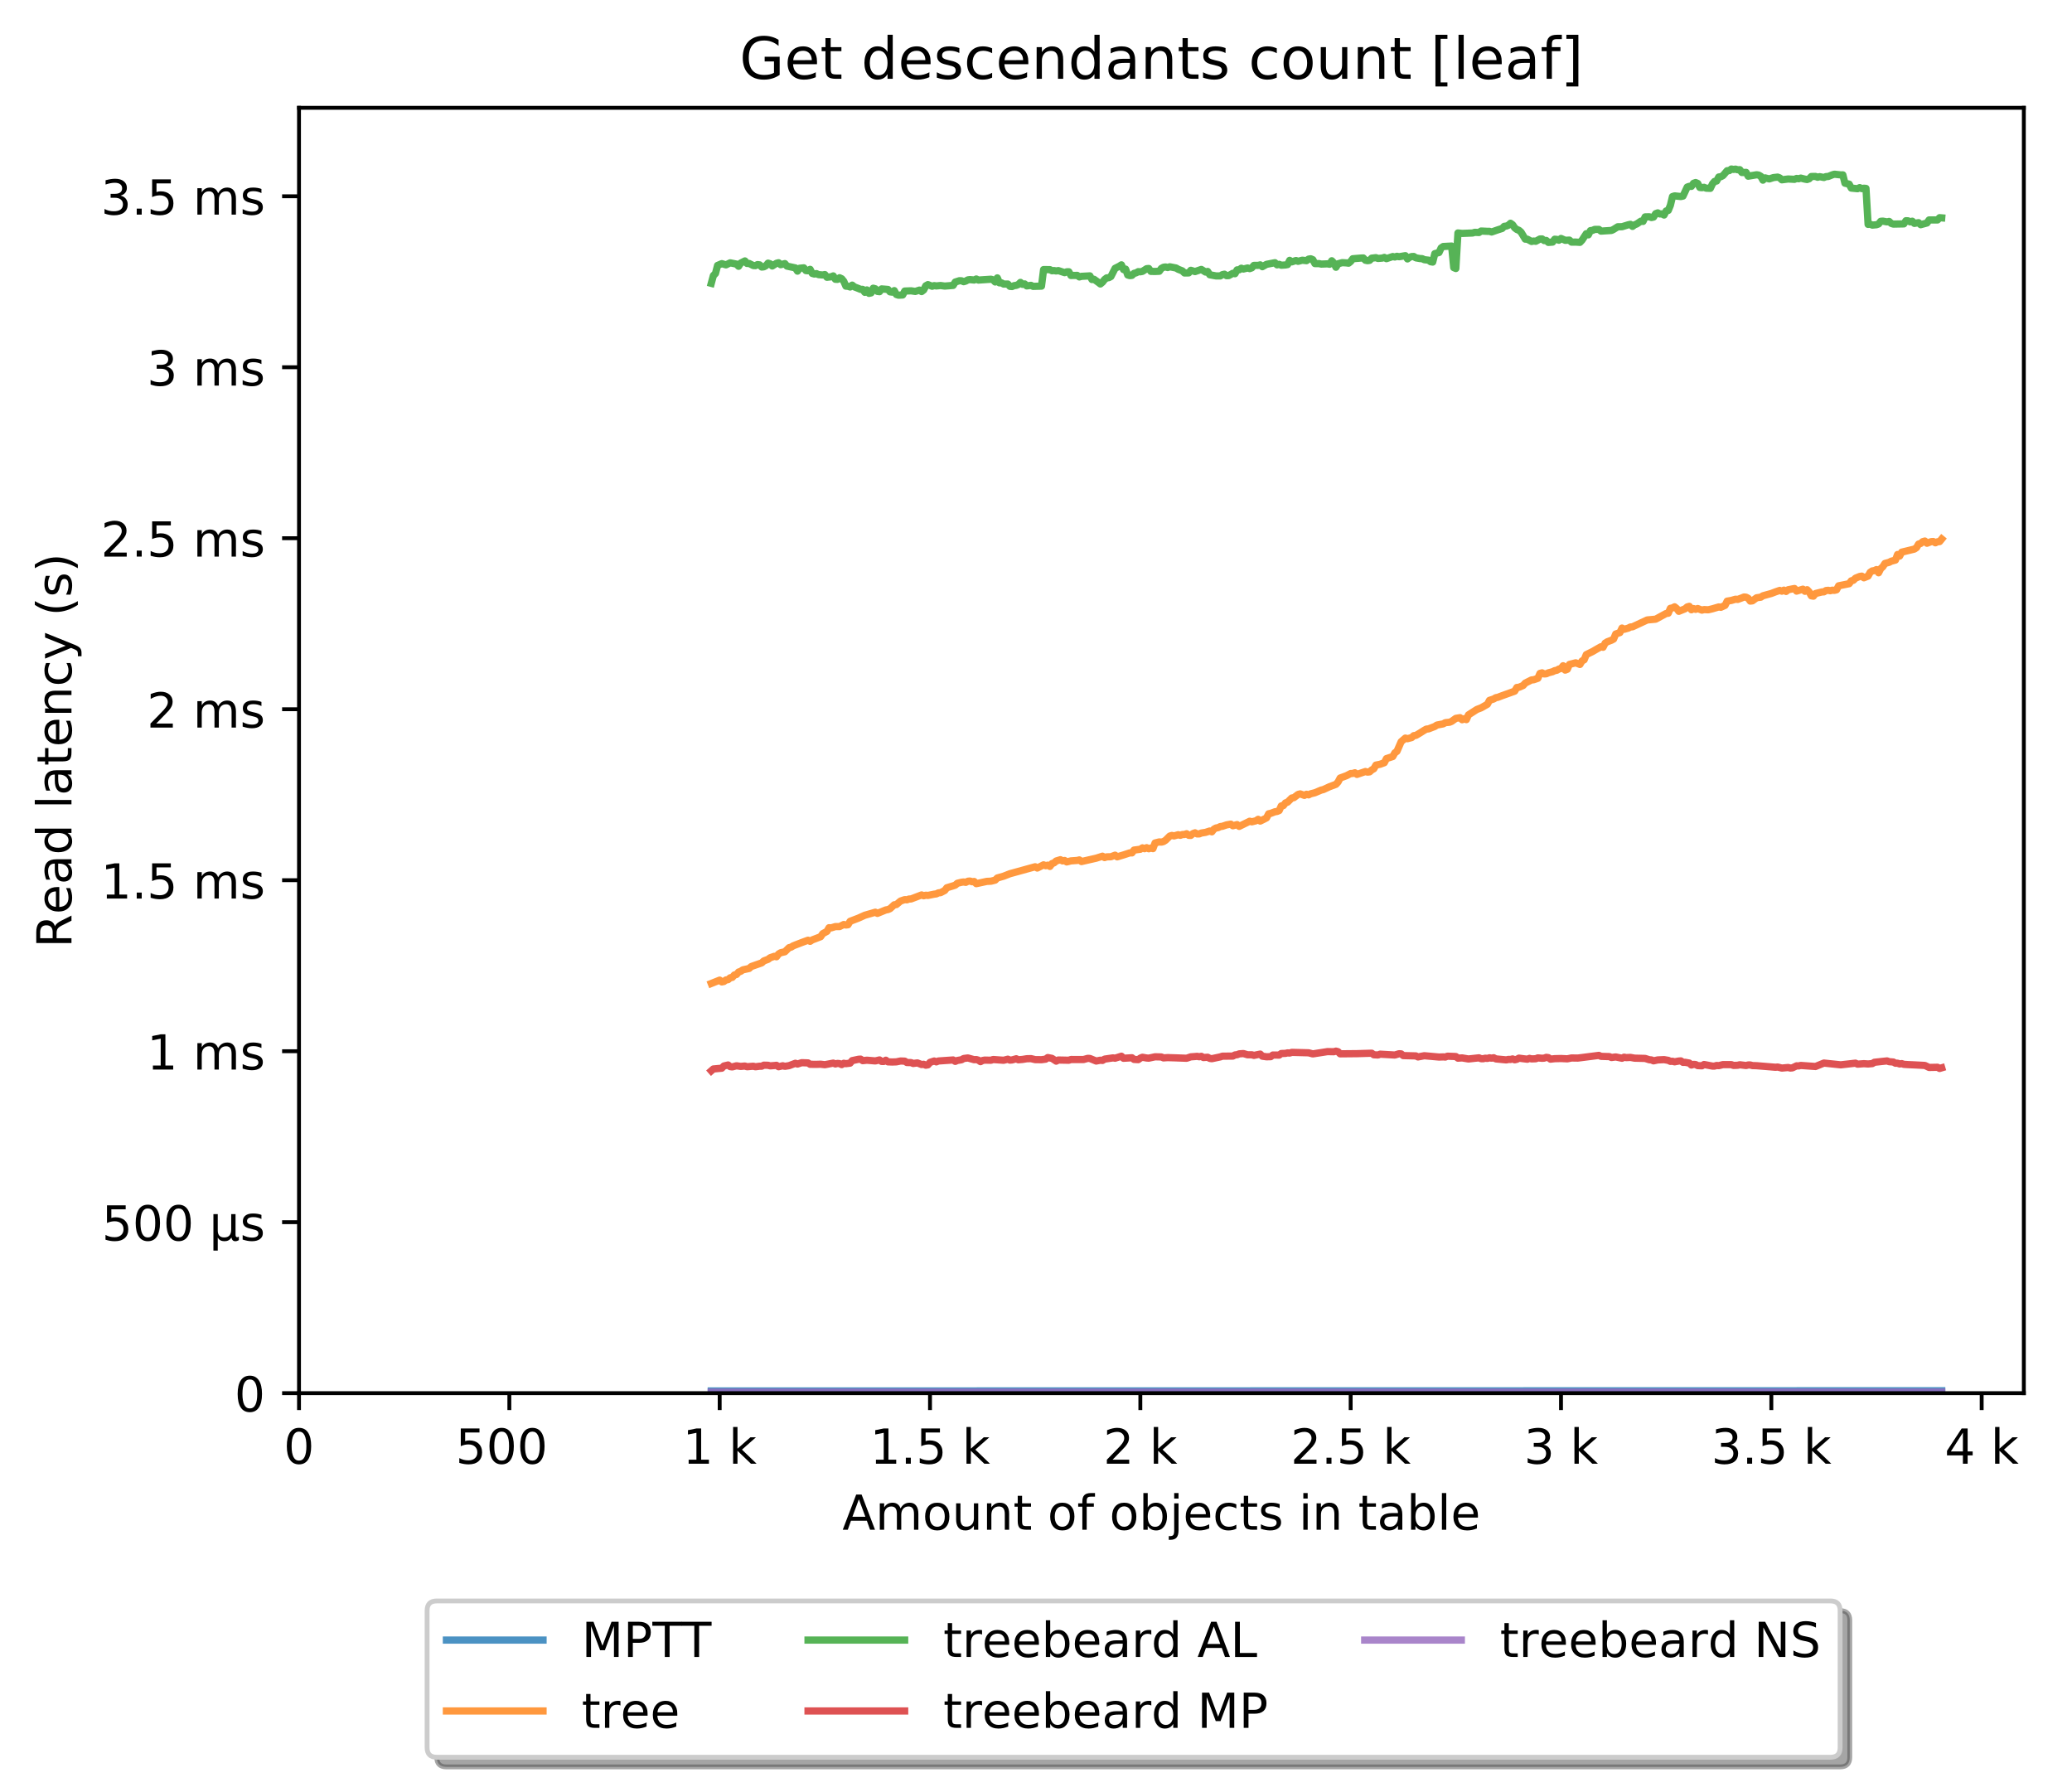 <?xml version="1.0" encoding="utf-8" standalone="no"?>
<!DOCTYPE svg PUBLIC "-//W3C//DTD SVG 1.1//EN"
  "http://www.w3.org/Graphics/SVG/1.1/DTD/svg11.dtd">
<!-- Created with matplotlib (http://matplotlib.org/) -->
<svg height="371pt" version="1.1" viewBox="0 0 429 371" width="429pt" xmlns="http://www.w3.org/2000/svg" xmlns:xlink="http://www.w3.org/1999/xlink">
 <defs>
  <style type="text/css">
*{stroke-linecap:butt;stroke-linejoin:round;}
  </style>
 </defs>
 <g id="figure_1">
  <g id="patch_1">
   <path d="M 0 371.002 
L 429.729 371.002 
L 429.729 0 
L 0 0 
z
" style="fill:#ffffff;"/>
  </g>
  <g id="axes_1">
   <g id="patch_2">
    <path d="M 61.909 288.43 
L 419.029 288.43 
L 419.029 22.318 
L 61.909 22.318 
z
" style="fill:#ffffff;"/>
   </g>
   <g id="matplotlib.axis_1">
    <g id="xtick_1">
     <g id="line2d_1">
      <defs>
       <path d="M 0 0 
L 0 3.5 
" id="m6617582fea" style="stroke:#000000;stroke-width:0.8;"/>
      </defs>
      <g>
       <use style="stroke:#000000;stroke-width:0.8;" x="61.909" xlink:href="#m6617582fea" y="288.43"/>
      </g>
     </g>
     <g id="text_1">
      <!-- 0 -->
      <defs>
       <path d="M 31.781 66.406 
Q 24.172 66.406 20.328 58.906 
Q 16.5 51.422 16.5 36.375 
Q 16.5 21.391 20.328 13.891 
Q 24.172 6.391 31.781 6.391 
Q 39.453 6.391 43.281 13.891 
Q 47.125 21.391 47.125 36.375 
Q 47.125 51.422 43.281 58.906 
Q 39.453 66.406 31.781 66.406 
z
M 31.781 74.219 
Q 44.047 74.219 50.516 64.516 
Q 56.984 54.828 56.984 36.375 
Q 56.984 17.969 50.516 8.266 
Q 44.047 -1.422 31.781 -1.422 
Q 19.531 -1.422 13.062 8.266 
Q 6.594 17.969 6.594 36.375 
Q 6.594 54.828 13.062 64.516 
Q 19.531 74.219 31.781 74.219 
z
" id="DejaVuSans-30"/>
      </defs>
      <g transform="translate(58.728 303.029)scale(0.1 -0.1)">
       <use xlink:href="#DejaVuSans-30"/>
      </g>
     </g>
    </g>
    <g id="xtick_2">
     <g id="line2d_2">
      <g>
       <use style="stroke:#000000;stroke-width:0.8;" x="105.458" xlink:href="#m6617582fea" y="288.43"/>
      </g>
     </g>
     <g id="text_2">
      <!-- 500  -->
      <defs>
       <path d="M 10.797 72.906 
L 49.516 72.906 
L 49.516 64.594 
L 19.828 64.594 
L 19.828 46.734 
Q 21.969 47.469 24.109 47.828 
Q 26.266 48.188 28.422 48.188 
Q 40.625 48.188 47.75 41.5 
Q 54.891 34.812 54.891 23.391 
Q 54.891 11.625 47.562 5.094 
Q 40.234 -1.422 26.906 -1.422 
Q 22.312 -1.422 17.547 -0.641 
Q 12.797 0.141 7.719 1.703 
L 7.719 11.625 
Q 12.109 9.234 16.797 8.062 
Q 21.484 6.891 26.703 6.891 
Q 35.156 6.891 40.078 11.328 
Q 45.016 15.766 45.016 23.391 
Q 45.016 31 40.078 35.438 
Q 35.156 39.891 26.703 39.891 
Q 22.75 39.891 18.812 39.016 
Q 14.891 38.141 10.797 36.281 
z
" id="DejaVuSans-35"/>
       <path id="DejaVuSans-20"/>
      </defs>
      <g transform="translate(94.325 303.029)scale(0.1 -0.1)">
       <use xlink:href="#DejaVuSans-35"/>
       <use x="63.623" xlink:href="#DejaVuSans-30"/>
       <use x="127.246" xlink:href="#DejaVuSans-30"/>
       <use x="190.869" xlink:href="#DejaVuSans-20"/>
      </g>
     </g>
    </g>
    <g id="xtick_3">
     <g id="line2d_3">
      <g>
       <use style="stroke:#000000;stroke-width:0.8;" x="149.007" xlink:href="#m6617582fea" y="288.43"/>
      </g>
     </g>
     <g id="text_3">
      <!-- 1 k -->
      <defs>
       <path d="M 12.406 8.297 
L 28.516 8.297 
L 28.516 63.922 
L 10.984 60.406 
L 10.984 69.391 
L 28.422 72.906 
L 38.281 72.906 
L 38.281 8.297 
L 54.391 8.297 
L 54.391 0 
L 12.406 0 
z
" id="DejaVuSans-31"/>
       <path d="M 9.078 75.984 
L 18.109 75.984 
L 18.109 31.109 
L 44.922 54.688 
L 56.391 54.688 
L 27.391 29.109 
L 57.625 0 
L 45.906 0 
L 18.109 26.703 
L 18.109 0 
L 9.078 0 
z
" id="DejaVuSans-6b"/>
      </defs>
      <g transform="translate(141.341 303.029)scale(0.1 -0.1)">
       <use xlink:href="#DejaVuSans-31"/>
       <use x="63.623" xlink:href="#DejaVuSans-20"/>
       <use x="95.41" xlink:href="#DejaVuSans-6b"/>
      </g>
     </g>
    </g>
    <g id="xtick_4">
     <g id="line2d_4">
      <g>
       <use style="stroke:#000000;stroke-width:0.8;" x="192.555" xlink:href="#m6617582fea" y="288.43"/>
      </g>
     </g>
     <g id="text_4">
      <!-- 1.5 k -->
      <defs>
       <path d="M 10.688 12.406 
L 21 12.406 
L 21 0 
L 10.688 0 
z
" id="DejaVuSans-2e"/>
      </defs>
      <g transform="translate(180.119 303.029)scale(0.1 -0.1)">
       <use xlink:href="#DejaVuSans-31"/>
       <use x="63.623" xlink:href="#DejaVuSans-2e"/>
       <use x="95.41" xlink:href="#DejaVuSans-35"/>
       <use x="159.033" xlink:href="#DejaVuSans-20"/>
       <use x="190.82" xlink:href="#DejaVuSans-6b"/>
      </g>
     </g>
    </g>
    <g id="xtick_5">
     <g id="line2d_5">
      <g>
       <use style="stroke:#000000;stroke-width:0.8;" x="236.104" xlink:href="#m6617582fea" y="288.43"/>
      </g>
     </g>
     <g id="text_5">
      <!-- 2 k -->
      <defs>
       <path d="M 19.188 8.297 
L 53.609 8.297 
L 53.609 0 
L 7.328 0 
L 7.328 8.297 
Q 12.938 14.109 22.625 23.891 
Q 32.328 33.688 34.812 36.531 
Q 39.547 41.844 41.422 45.531 
Q 43.312 49.219 43.312 52.781 
Q 43.312 58.594 39.234 62.25 
Q 35.156 65.922 28.609 65.922 
Q 23.969 65.922 18.812 64.312 
Q 13.672 62.703 7.812 59.422 
L 7.812 69.391 
Q 13.766 71.781 18.938 73 
Q 24.125 74.219 28.422 74.219 
Q 39.75 74.219 46.484 68.547 
Q 53.219 62.891 53.219 53.422 
Q 53.219 48.922 51.531 44.891 
Q 49.859 40.875 45.406 35.406 
Q 44.188 33.984 37.641 27.219 
Q 31.109 20.453 19.188 8.297 
z
" id="DejaVuSans-32"/>
      </defs>
      <g transform="translate(228.438 303.029)scale(0.1 -0.1)">
       <use xlink:href="#DejaVuSans-32"/>
       <use x="63.623" xlink:href="#DejaVuSans-20"/>
       <use x="95.41" xlink:href="#DejaVuSans-6b"/>
      </g>
     </g>
    </g>
    <g id="xtick_6">
     <g id="line2d_6">
      <g>
       <use style="stroke:#000000;stroke-width:0.8;" x="279.652" xlink:href="#m6617582fea" y="288.43"/>
      </g>
     </g>
     <g id="text_6">
      <!-- 2.5 k -->
      <g transform="translate(267.216 303.029)scale(0.1 -0.1)">
       <use xlink:href="#DejaVuSans-32"/>
       <use x="63.623" xlink:href="#DejaVuSans-2e"/>
       <use x="95.41" xlink:href="#DejaVuSans-35"/>
       <use x="159.033" xlink:href="#DejaVuSans-20"/>
       <use x="190.82" xlink:href="#DejaVuSans-6b"/>
      </g>
     </g>
    </g>
    <g id="xtick_7">
     <g id="line2d_7">
      <g>
       <use style="stroke:#000000;stroke-width:0.8;" x="323.201" xlink:href="#m6617582fea" y="288.43"/>
      </g>
     </g>
     <g id="text_7">
      <!-- 3 k -->
      <defs>
       <path d="M 40.578 39.312 
Q 47.656 37.797 51.625 33 
Q 55.609 28.219 55.609 21.188 
Q 55.609 10.406 48.188 4.484 
Q 40.766 -1.422 27.094 -1.422 
Q 22.516 -1.422 17.656 -0.516 
Q 12.797 0.391 7.625 2.203 
L 7.625 11.719 
Q 11.719 9.328 16.594 8.109 
Q 21.484 6.891 26.812 6.891 
Q 36.078 6.891 40.938 10.547 
Q 45.797 14.203 45.797 21.188 
Q 45.797 27.641 41.281 31.266 
Q 36.766 34.906 28.719 34.906 
L 20.219 34.906 
L 20.219 43.016 
L 29.109 43.016 
Q 36.375 43.016 40.234 45.922 
Q 44.094 48.828 44.094 54.297 
Q 44.094 59.906 40.109 62.906 
Q 36.141 65.922 28.719 65.922 
Q 24.656 65.922 20.016 65.031 
Q 15.375 64.156 9.812 62.312 
L 9.812 71.094 
Q 15.438 72.656 20.344 73.438 
Q 25.25 74.219 29.594 74.219 
Q 40.828 74.219 47.359 69.109 
Q 53.906 64.016 53.906 55.328 
Q 53.906 49.266 50.438 45.094 
Q 46.969 40.922 40.578 39.312 
z
" id="DejaVuSans-33"/>
      </defs>
      <g transform="translate(315.535 303.029)scale(0.1 -0.1)">
       <use xlink:href="#DejaVuSans-33"/>
       <use x="63.623" xlink:href="#DejaVuSans-20"/>
       <use x="95.41" xlink:href="#DejaVuSans-6b"/>
      </g>
     </g>
    </g>
    <g id="xtick_8">
     <g id="line2d_8">
      <g>
       <use style="stroke:#000000;stroke-width:0.8;" x="366.749" xlink:href="#m6617582fea" y="288.43"/>
      </g>
     </g>
     <g id="text_8">
      <!-- 3.5 k -->
      <g transform="translate(354.313 303.029)scale(0.1 -0.1)">
       <use xlink:href="#DejaVuSans-33"/>
       <use x="63.623" xlink:href="#DejaVuSans-2e"/>
       <use x="95.41" xlink:href="#DejaVuSans-35"/>
       <use x="159.033" xlink:href="#DejaVuSans-20"/>
       <use x="190.82" xlink:href="#DejaVuSans-6b"/>
      </g>
     </g>
    </g>
    <g id="xtick_9">
     <g id="line2d_9">
      <g>
       <use style="stroke:#000000;stroke-width:0.8;" x="410.298" xlink:href="#m6617582fea" y="288.43"/>
      </g>
     </g>
     <g id="text_9">
      <!-- 4 k -->
      <defs>
       <path d="M 37.797 64.312 
L 12.891 25.391 
L 37.797 25.391 
z
M 35.203 72.906 
L 47.609 72.906 
L 47.609 25.391 
L 58.016 25.391 
L 58.016 17.188 
L 47.609 17.188 
L 47.609 0 
L 37.797 0 
L 37.797 17.188 
L 4.891 17.188 
L 4.891 26.703 
z
" id="DejaVuSans-34"/>
      </defs>
      <g transform="translate(402.632 303.029)scale(0.1 -0.1)">
       <use xlink:href="#DejaVuSans-34"/>
       <use x="63.623" xlink:href="#DejaVuSans-20"/>
       <use x="95.41" xlink:href="#DejaVuSans-6b"/>
      </g>
     </g>
    </g>
    <g id="text_10">
     <!-- Amount of objects in table -->
     <defs>
      <path d="M 34.188 63.188 
L 20.797 26.906 
L 47.609 26.906 
z
M 28.609 72.906 
L 39.797 72.906 
L 67.578 0 
L 57.328 0 
L 50.688 18.703 
L 17.828 18.703 
L 11.188 0 
L 0.781 0 
z
" id="DejaVuSans-41"/>
      <path d="M 52 44.188 
Q 55.375 50.25 60.062 53.125 
Q 64.75 56 71.094 56 
Q 79.641 56 84.281 50.016 
Q 88.922 44.047 88.922 33.016 
L 88.922 0 
L 79.891 0 
L 79.891 32.719 
Q 79.891 40.578 77.094 44.375 
Q 74.312 48.188 68.609 48.188 
Q 61.625 48.188 57.562 43.547 
Q 53.516 38.922 53.516 30.906 
L 53.516 0 
L 44.484 0 
L 44.484 32.719 
Q 44.484 40.625 41.703 44.406 
Q 38.922 48.188 33.109 48.188 
Q 26.219 48.188 22.156 43.531 
Q 18.109 38.875 18.109 30.906 
L 18.109 0 
L 9.078 0 
L 9.078 54.688 
L 18.109 54.688 
L 18.109 46.188 
Q 21.188 51.219 25.484 53.609 
Q 29.781 56 35.688 56 
Q 41.656 56 45.828 52.969 
Q 50 49.953 52 44.188 
z
" id="DejaVuSans-6d"/>
      <path d="M 30.609 48.391 
Q 23.391 48.391 19.188 42.75 
Q 14.984 37.109 14.984 27.297 
Q 14.984 17.484 19.156 11.844 
Q 23.344 6.203 30.609 6.203 
Q 37.797 6.203 41.984 11.859 
Q 46.188 17.531 46.188 27.297 
Q 46.188 37.016 41.984 42.703 
Q 37.797 48.391 30.609 48.391 
z
M 30.609 56 
Q 42.328 56 49.016 48.375 
Q 55.719 40.766 55.719 27.297 
Q 55.719 13.875 49.016 6.219 
Q 42.328 -1.422 30.609 -1.422 
Q 18.844 -1.422 12.172 6.219 
Q 5.516 13.875 5.516 27.297 
Q 5.516 40.766 12.172 48.375 
Q 18.844 56 30.609 56 
z
" id="DejaVuSans-6f"/>
      <path d="M 8.5 21.578 
L 8.5 54.688 
L 17.484 54.688 
L 17.484 21.922 
Q 17.484 14.156 20.5 10.266 
Q 23.531 6.391 29.594 6.391 
Q 36.859 6.391 41.078 11.031 
Q 45.312 15.672 45.312 23.688 
L 45.312 54.688 
L 54.297 54.688 
L 54.297 0 
L 45.312 0 
L 45.312 8.406 
Q 42.047 3.422 37.719 1 
Q 33.406 -1.422 27.688 -1.422 
Q 18.266 -1.422 13.375 4.438 
Q 8.5 10.297 8.5 21.578 
z
M 31.109 56 
z
" id="DejaVuSans-75"/>
      <path d="M 54.891 33.016 
L 54.891 0 
L 45.906 0 
L 45.906 32.719 
Q 45.906 40.484 42.875 44.328 
Q 39.844 48.188 33.797 48.188 
Q 26.516 48.188 22.312 43.547 
Q 18.109 38.922 18.109 30.906 
L 18.109 0 
L 9.078 0 
L 9.078 54.688 
L 18.109 54.688 
L 18.109 46.188 
Q 21.344 51.125 25.703 53.562 
Q 30.078 56 35.797 56 
Q 45.219 56 50.047 50.172 
Q 54.891 44.344 54.891 33.016 
z
" id="DejaVuSans-6e"/>
      <path d="M 18.312 70.219 
L 18.312 54.688 
L 36.812 54.688 
L 36.812 47.703 
L 18.312 47.703 
L 18.312 18.016 
Q 18.312 11.328 20.141 9.422 
Q 21.969 7.516 27.594 7.516 
L 36.812 7.516 
L 36.812 0 
L 27.594 0 
Q 17.188 0 13.234 3.875 
Q 9.281 7.766 9.281 18.016 
L 9.281 47.703 
L 2.688 47.703 
L 2.688 54.688 
L 9.281 54.688 
L 9.281 70.219 
z
" id="DejaVuSans-74"/>
      <path d="M 37.109 75.984 
L 37.109 68.5 
L 28.516 68.5 
Q 23.688 68.5 21.797 66.547 
Q 19.922 64.594 19.922 59.516 
L 19.922 54.688 
L 34.719 54.688 
L 34.719 47.703 
L 19.922 47.703 
L 19.922 0 
L 10.891 0 
L 10.891 47.703 
L 2.297 47.703 
L 2.297 54.688 
L 10.891 54.688 
L 10.891 58.5 
Q 10.891 67.625 15.141 71.797 
Q 19.391 75.984 28.609 75.984 
z
" id="DejaVuSans-66"/>
      <path d="M 48.688 27.297 
Q 48.688 37.203 44.609 42.844 
Q 40.531 48.484 33.406 48.484 
Q 26.266 48.484 22.188 42.844 
Q 18.109 37.203 18.109 27.297 
Q 18.109 17.391 22.188 11.75 
Q 26.266 6.109 33.406 6.109 
Q 40.531 6.109 44.609 11.75 
Q 48.688 17.391 48.688 27.297 
z
M 18.109 46.391 
Q 20.953 51.266 25.266 53.625 
Q 29.594 56 35.594 56 
Q 45.562 56 51.781 48.094 
Q 58.016 40.188 58.016 27.297 
Q 58.016 14.406 51.781 6.484 
Q 45.562 -1.422 35.594 -1.422 
Q 29.594 -1.422 25.266 0.953 
Q 20.953 3.328 18.109 8.203 
L 18.109 0 
L 9.078 0 
L 9.078 75.984 
L 18.109 75.984 
z
" id="DejaVuSans-62"/>
      <path d="M 9.422 54.688 
L 18.406 54.688 
L 18.406 -0.984 
Q 18.406 -11.422 14.422 -16.109 
Q 10.453 -20.797 1.609 -20.797 
L -1.812 -20.797 
L -1.812 -13.188 
L 0.594 -13.188 
Q 5.719 -13.188 7.562 -10.812 
Q 9.422 -8.453 9.422 -0.984 
z
M 9.422 75.984 
L 18.406 75.984 
L 18.406 64.594 
L 9.422 64.594 
z
" id="DejaVuSans-6a"/>
      <path d="M 56.203 29.594 
L 56.203 25.203 
L 14.891 25.203 
Q 15.484 15.922 20.484 11.062 
Q 25.484 6.203 34.422 6.203 
Q 39.594 6.203 44.453 7.469 
Q 49.312 8.734 54.109 11.281 
L 54.109 2.781 
Q 49.266 0.734 44.188 -0.344 
Q 39.109 -1.422 33.891 -1.422 
Q 20.797 -1.422 13.156 6.188 
Q 5.516 13.812 5.516 26.812 
Q 5.516 40.234 12.766 48.109 
Q 20.016 56 32.328 56 
Q 43.359 56 49.781 48.891 
Q 56.203 41.797 56.203 29.594 
z
M 47.219 32.234 
Q 47.125 39.594 43.094 43.984 
Q 39.062 48.391 32.422 48.391 
Q 24.906 48.391 20.391 44.141 
Q 15.875 39.891 15.188 32.172 
z
" id="DejaVuSans-65"/>
      <path d="M 48.781 52.594 
L 48.781 44.188 
Q 44.969 46.297 41.141 47.344 
Q 37.312 48.391 33.406 48.391 
Q 24.656 48.391 19.812 42.844 
Q 14.984 37.312 14.984 27.297 
Q 14.984 17.281 19.812 11.734 
Q 24.656 6.203 33.406 6.203 
Q 37.312 6.203 41.141 7.25 
Q 44.969 8.297 48.781 10.406 
L 48.781 2.094 
Q 45.016 0.344 40.984 -0.531 
Q 36.969 -1.422 32.422 -1.422 
Q 20.062 -1.422 12.781 6.344 
Q 5.516 14.109 5.516 27.297 
Q 5.516 40.672 12.859 48.328 
Q 20.219 56 33.016 56 
Q 37.156 56 41.109 55.141 
Q 45.062 54.297 48.781 52.594 
z
" id="DejaVuSans-63"/>
      <path d="M 44.281 53.078 
L 44.281 44.578 
Q 40.484 46.531 36.375 47.5 
Q 32.281 48.484 27.875 48.484 
Q 21.188 48.484 17.844 46.438 
Q 14.5 44.391 14.5 40.281 
Q 14.5 37.156 16.891 35.375 
Q 19.281 33.594 26.516 31.984 
L 29.594 31.297 
Q 39.156 29.25 43.188 25.516 
Q 47.219 21.781 47.219 15.094 
Q 47.219 7.469 41.188 3.016 
Q 35.156 -1.422 24.609 -1.422 
Q 20.219 -1.422 15.453 -0.562 
Q 10.688 0.297 5.422 2 
L 5.422 11.281 
Q 10.406 8.688 15.234 7.391 
Q 20.062 6.109 24.812 6.109 
Q 31.156 6.109 34.562 8.281 
Q 37.984 10.453 37.984 14.406 
Q 37.984 18.062 35.516 20.016 
Q 33.062 21.969 24.703 23.781 
L 21.578 24.516 
Q 13.234 26.266 9.516 29.906 
Q 5.812 33.547 5.812 39.891 
Q 5.812 47.609 11.281 51.797 
Q 16.75 56 26.812 56 
Q 31.781 56 36.172 55.266 
Q 40.578 54.547 44.281 53.078 
z
" id="DejaVuSans-73"/>
      <path d="M 9.422 54.688 
L 18.406 54.688 
L 18.406 0 
L 9.422 0 
z
M 9.422 75.984 
L 18.406 75.984 
L 18.406 64.594 
L 9.422 64.594 
z
" id="DejaVuSans-69"/>
      <path d="M 34.281 27.484 
Q 23.391 27.484 19.188 25 
Q 14.984 22.516 14.984 16.5 
Q 14.984 11.719 18.141 8.906 
Q 21.297 6.109 26.703 6.109 
Q 34.188 6.109 38.703 11.406 
Q 43.219 16.703 43.219 25.484 
L 43.219 27.484 
z
M 52.203 31.203 
L 52.203 0 
L 43.219 0 
L 43.219 8.297 
Q 40.141 3.328 35.547 0.953 
Q 30.953 -1.422 24.312 -1.422 
Q 15.922 -1.422 10.953 3.297 
Q 6 8.016 6 15.922 
Q 6 25.141 12.172 29.828 
Q 18.359 34.516 30.609 34.516 
L 43.219 34.516 
L 43.219 35.406 
Q 43.219 41.609 39.141 45 
Q 35.062 48.391 27.688 48.391 
Q 23 48.391 18.547 47.266 
Q 14.109 46.141 10.016 43.891 
L 10.016 52.203 
Q 14.938 54.109 19.578 55.047 
Q 24.219 56 28.609 56 
Q 40.484 56 46.344 49.844 
Q 52.203 43.703 52.203 31.203 
z
" id="DejaVuSans-61"/>
      <path d="M 9.422 75.984 
L 18.406 75.984 
L 18.406 0 
L 9.422 0 
z
" id="DejaVuSans-6c"/>
     </defs>
     <g transform="translate(174.411 316.707)scale(0.1 -0.1)">
      <use xlink:href="#DejaVuSans-41"/>
      <use x="68.408" xlink:href="#DejaVuSans-6d"/>
      <use x="165.82" xlink:href="#DejaVuSans-6f"/>
      <use x="227.002" xlink:href="#DejaVuSans-75"/>
      <use x="290.381" xlink:href="#DejaVuSans-6e"/>
      <use x="353.76" xlink:href="#DejaVuSans-74"/>
      <use x="392.969" xlink:href="#DejaVuSans-20"/>
      <use x="424.756" xlink:href="#DejaVuSans-6f"/>
      <use x="485.938" xlink:href="#DejaVuSans-66"/>
      <use x="521.143" xlink:href="#DejaVuSans-20"/>
      <use x="552.93" xlink:href="#DejaVuSans-6f"/>
      <use x="614.111" xlink:href="#DejaVuSans-62"/>
      <use x="677.588" xlink:href="#DejaVuSans-6a"/>
      <use x="705.371" xlink:href="#DejaVuSans-65"/>
      <use x="766.895" xlink:href="#DejaVuSans-63"/>
      <use x="821.875" xlink:href="#DejaVuSans-74"/>
      <use x="861.084" xlink:href="#DejaVuSans-73"/>
      <use x="913.184" xlink:href="#DejaVuSans-20"/>
      <use x="944.971" xlink:href="#DejaVuSans-69"/>
      <use x="972.754" xlink:href="#DejaVuSans-6e"/>
      <use x="1036.133" xlink:href="#DejaVuSans-20"/>
      <use x="1067.92" xlink:href="#DejaVuSans-74"/>
      <use x="1107.129" xlink:href="#DejaVuSans-61"/>
      <use x="1168.408" xlink:href="#DejaVuSans-62"/>
      <use x="1231.885" xlink:href="#DejaVuSans-6c"/>
      <use x="1259.668" xlink:href="#DejaVuSans-65"/>
     </g>
    </g>
   </g>
   <g id="matplotlib.axis_2">
    <g id="ytick_1">
     <g id="line2d_10">
      <defs>
       <path d="M 0 0 
L -3.5 0 
" id="m616c83dd32" style="stroke:#000000;stroke-width:0.8;"/>
      </defs>
      <g>
       <use style="stroke:#000000;stroke-width:0.8;" x="61.909" xlink:href="#m616c83dd32" y="288.43"/>
      </g>
     </g>
     <g id="text_11">
      <!-- 0 -->
      <g transform="translate(48.547 292.229)scale(0.1 -0.1)">
       <use xlink:href="#DejaVuSans-30"/>
      </g>
     </g>
    </g>
    <g id="ytick_2">
     <g id="line2d_11">
      <g>
       <use style="stroke:#000000;stroke-width:0.8;" x="61.909" xlink:href="#m616c83dd32" y="253.03"/>
      </g>
     </g>
     <g id="text_12">
      <!-- 500 µs -->
      <defs>
       <path d="M 8.5 -20.797 
L 8.5 54.688 
L 17.484 54.688 
L 17.484 20.703 
Q 17.484 13.625 20.844 10 
Q 24.219 6.391 30.812 6.391 
Q 38.031 6.391 41.672 10.484 
Q 45.312 14.594 45.312 22.797 
L 45.312 54.688 
L 54.297 54.688 
L 54.297 12.594 
Q 54.297 9.672 55.141 8.281 
Q 56 6.891 57.812 6.891 
Q 58.25 6.891 59.031 7.156 
Q 59.812 7.422 61.188 8.016 
L 61.188 0.781 
Q 59.188 -0.344 57.391 -0.875 
Q 55.609 -1.422 53.906 -1.422 
Q 50.531 -1.422 48.531 0.484 
Q 46.531 2.391 45.797 6.297 
Q 43.359 2.438 39.812 0.5 
Q 36.281 -1.422 31.5 -1.422 
Q 26.516 -1.422 23.016 0.484 
Q 19.531 2.391 17.484 6.203 
L 17.484 -20.797 
z
" id="DejaVuSans-b5"/>
      </defs>
      <g transform="translate(21.072 256.829)scale(0.1 -0.1)">
       <use xlink:href="#DejaVuSans-35"/>
       <use x="63.623" xlink:href="#DejaVuSans-30"/>
       <use x="127.246" xlink:href="#DejaVuSans-30"/>
       <use x="190.869" xlink:href="#DejaVuSans-20"/>
       <use x="222.656" xlink:href="#DejaVuSans-b5"/>
       <use x="286.279" xlink:href="#DejaVuSans-73"/>
      </g>
     </g>
    </g>
    <g id="ytick_3">
     <g id="line2d_12">
      <g>
       <use style="stroke:#000000;stroke-width:0.8;" x="61.909" xlink:href="#m616c83dd32" y="217.63"/>
      </g>
     </g>
     <g id="text_13">
      <!-- 1 ms -->
      <g transform="translate(30.419 221.43)scale(0.1 -0.1)">
       <use xlink:href="#DejaVuSans-31"/>
       <use x="63.623" xlink:href="#DejaVuSans-20"/>
       <use x="95.41" xlink:href="#DejaVuSans-6d"/>
       <use x="192.822" xlink:href="#DejaVuSans-73"/>
      </g>
     </g>
    </g>
    <g id="ytick_4">
     <g id="line2d_13">
      <g>
       <use style="stroke:#000000;stroke-width:0.8;" x="61.909" xlink:href="#m616c83dd32" y="182.231"/>
      </g>
     </g>
     <g id="text_14">
      <!-- 1.5 ms -->
      <g transform="translate(20.878 186.03)scale(0.1 -0.1)">
       <use xlink:href="#DejaVuSans-31"/>
       <use x="63.623" xlink:href="#DejaVuSans-2e"/>
       <use x="95.41" xlink:href="#DejaVuSans-35"/>
       <use x="159.033" xlink:href="#DejaVuSans-20"/>
       <use x="190.82" xlink:href="#DejaVuSans-6d"/>
       <use x="288.232" xlink:href="#DejaVuSans-73"/>
      </g>
     </g>
    </g>
    <g id="ytick_5">
     <g id="line2d_14">
      <g>
       <use style="stroke:#000000;stroke-width:0.8;" x="61.909" xlink:href="#m616c83dd32" y="146.831"/>
      </g>
     </g>
     <g id="text_15">
      <!-- 2 ms -->
      <g transform="translate(30.419 150.63)scale(0.1 -0.1)">
       <use xlink:href="#DejaVuSans-32"/>
       <use x="63.623" xlink:href="#DejaVuSans-20"/>
       <use x="95.41" xlink:href="#DejaVuSans-6d"/>
       <use x="192.822" xlink:href="#DejaVuSans-73"/>
      </g>
     </g>
    </g>
    <g id="ytick_6">
     <g id="line2d_15">
      <g>
       <use style="stroke:#000000;stroke-width:0.8;" x="61.909" xlink:href="#m616c83dd32" y="111.431"/>
      </g>
     </g>
     <g id="text_16">
      <!-- 2.5 ms -->
      <g transform="translate(20.878 115.23)scale(0.1 -0.1)">
       <use xlink:href="#DejaVuSans-32"/>
       <use x="63.623" xlink:href="#DejaVuSans-2e"/>
       <use x="95.41" xlink:href="#DejaVuSans-35"/>
       <use x="159.033" xlink:href="#DejaVuSans-20"/>
       <use x="190.82" xlink:href="#DejaVuSans-6d"/>
       <use x="288.232" xlink:href="#DejaVuSans-73"/>
      </g>
     </g>
    </g>
    <g id="ytick_7">
     <g id="line2d_16">
      <g>
       <use style="stroke:#000000;stroke-width:0.8;" x="61.909" xlink:href="#m616c83dd32" y="76.031"/>
      </g>
     </g>
     <g id="text_17">
      <!-- 3 ms -->
      <g transform="translate(30.419 79.83)scale(0.1 -0.1)">
       <use xlink:href="#DejaVuSans-33"/>
       <use x="63.623" xlink:href="#DejaVuSans-20"/>
       <use x="95.41" xlink:href="#DejaVuSans-6d"/>
       <use x="192.822" xlink:href="#DejaVuSans-73"/>
      </g>
     </g>
    </g>
    <g id="ytick_8">
     <g id="line2d_17">
      <g>
       <use style="stroke:#000000;stroke-width:0.8;" x="61.909" xlink:href="#m616c83dd32" y="40.631"/>
      </g>
     </g>
     <g id="text_18">
      <!-- 3.5 ms -->
      <g transform="translate(20.878 44.43)scale(0.1 -0.1)">
       <use xlink:href="#DejaVuSans-33"/>
       <use x="63.623" xlink:href="#DejaVuSans-2e"/>
       <use x="95.41" xlink:href="#DejaVuSans-35"/>
       <use x="159.033" xlink:href="#DejaVuSans-20"/>
       <use x="190.82" xlink:href="#DejaVuSans-6d"/>
       <use x="288.232" xlink:href="#DejaVuSans-73"/>
      </g>
     </g>
    </g>
    <g id="text_19">
     <!-- Read latency (s) -->
     <defs>
      <path d="M 44.391 34.188 
Q 47.562 33.109 50.562 29.594 
Q 53.562 26.078 56.594 19.922 
L 66.609 0 
L 56 0 
L 46.688 18.703 
Q 43.062 26.031 39.672 28.422 
Q 36.281 30.812 30.422 30.812 
L 19.672 30.812 
L 19.672 0 
L 9.812 0 
L 9.812 72.906 
L 32.078 72.906 
Q 44.578 72.906 50.734 67.672 
Q 56.891 62.453 56.891 51.906 
Q 56.891 45.016 53.688 40.469 
Q 50.484 35.938 44.391 34.188 
z
M 19.672 64.797 
L 19.672 38.922 
L 32.078 38.922 
Q 39.203 38.922 42.844 42.219 
Q 46.484 45.516 46.484 51.906 
Q 46.484 58.297 42.844 61.547 
Q 39.203 64.797 32.078 64.797 
z
" id="DejaVuSans-52"/>
      <path d="M 45.406 46.391 
L 45.406 75.984 
L 54.391 75.984 
L 54.391 0 
L 45.406 0 
L 45.406 8.203 
Q 42.578 3.328 38.25 0.953 
Q 33.938 -1.422 27.875 -1.422 
Q 17.969 -1.422 11.734 6.484 
Q 5.516 14.406 5.516 27.297 
Q 5.516 40.188 11.734 48.094 
Q 17.969 56 27.875 56 
Q 33.938 56 38.25 53.625 
Q 42.578 51.266 45.406 46.391 
z
M 14.797 27.297 
Q 14.797 17.391 18.875 11.75 
Q 22.953 6.109 30.078 6.109 
Q 37.203 6.109 41.297 11.75 
Q 45.406 17.391 45.406 27.297 
Q 45.406 37.203 41.297 42.844 
Q 37.203 48.484 30.078 48.484 
Q 22.953 48.484 18.875 42.844 
Q 14.797 37.203 14.797 27.297 
z
" id="DejaVuSans-64"/>
      <path d="M 32.172 -5.078 
Q 28.375 -14.844 24.75 -17.812 
Q 21.141 -20.797 15.094 -20.797 
L 7.906 -20.797 
L 7.906 -13.281 
L 13.188 -13.281 
Q 16.891 -13.281 18.938 -11.516 
Q 21 -9.766 23.484 -3.219 
L 25.094 0.875 
L 2.984 54.688 
L 12.5 54.688 
L 29.594 11.922 
L 46.688 54.688 
L 56.203 54.688 
z
" id="DejaVuSans-79"/>
      <path d="M 31 75.875 
Q 24.469 64.656 21.281 53.656 
Q 18.109 42.672 18.109 31.391 
Q 18.109 20.125 21.312 9.062 
Q 24.516 -2 31 -13.188 
L 23.188 -13.188 
Q 15.875 -1.703 12.234 9.375 
Q 8.594 20.453 8.594 31.391 
Q 8.594 42.281 12.203 53.312 
Q 15.828 64.359 23.188 75.875 
z
" id="DejaVuSans-28"/>
      <path d="M 8.016 75.875 
L 15.828 75.875 
Q 23.141 64.359 26.781 53.312 
Q 30.422 42.281 30.422 31.391 
Q 30.422 20.453 26.781 9.375 
Q 23.141 -1.703 15.828 -13.188 
L 8.016 -13.188 
Q 14.5 -2 17.703 9.062 
Q 20.906 20.125 20.906 31.391 
Q 20.906 42.672 17.703 53.656 
Q 14.5 64.656 8.016 75.875 
z
" id="DejaVuSans-29"/>
     </defs>
     <g transform="translate(14.798 196.212)rotate(-90)scale(0.1 -0.1)">
      <use xlink:href="#DejaVuSans-52"/>
      <use x="69.42" xlink:href="#DejaVuSans-65"/>
      <use x="130.943" xlink:href="#DejaVuSans-61"/>
      <use x="192.223" xlink:href="#DejaVuSans-64"/>
      <use x="255.699" xlink:href="#DejaVuSans-20"/>
      <use x="287.486" xlink:href="#DejaVuSans-6c"/>
      <use x="315.27" xlink:href="#DejaVuSans-61"/>
      <use x="376.549" xlink:href="#DejaVuSans-74"/>
      <use x="415.758" xlink:href="#DejaVuSans-65"/>
      <use x="477.281" xlink:href="#DejaVuSans-6e"/>
      <use x="540.66" xlink:href="#DejaVuSans-63"/>
      <use x="595.641" xlink:href="#DejaVuSans-79"/>
      <use x="654.82" xlink:href="#DejaVuSans-20"/>
      <use x="686.607" xlink:href="#DejaVuSans-28"/>
      <use x="725.621" xlink:href="#DejaVuSans-73"/>
      <use x="777.721" xlink:href="#DejaVuSans-29"/>
     </g>
    </g>
   </g>
   <g id="line2d_18">
    <path clip-path="url(#pea319ad58e)" d="M 147.265 287.979 
L 179.926 287.973 
L 402.024 287.928 
L 402.024 287.928 
" style="fill:none;opacity:0.8;stroke:#1f77b4;stroke-linecap:square;stroke-width:1.5;"/>
   </g>
   <g id="line2d_19">
    <path clip-path="url(#pea319ad58e)" d="M 147.265 203.611 
L 149.007 202.916 
L 149.442 203.286 
L 149.877 203.199 
L 150.313 202.879 
L 150.748 202.816 
L 151.184 202.432 
L 151.619 202.351 
L 152.055 201.845 
L 152.49 201.748 
L 152.926 201.24 
L 153.361 201.093 
L 153.797 200.792 
L 155.103 200.503 
L 155.539 200.105 
L 157.716 199.342 
L 158.152 198.937 
L 159.023 198.617 
L 159.458 198.282 
L 160.329 197.982 
L 160.765 198.082 
L 161.2 197.503 
L 161.636 197.245 
L 162.507 197.045 
L 163.378 196.192 
L 163.813 196.084 
L 164.249 195.807 
L 165.99 195.133 
L 167.297 194.655 
L 167.732 194.883 
L 168.168 194.593 
L 169.91 193.927 
L 170.345 193.295 
L 171.216 192.826 
L 171.652 192.066 
L 172.087 192.101 
L 172.958 191.834 
L 173.829 191.829 
L 174.7 191.404 
L 175.136 191.504 
L 175.571 191.453 
L 176.007 190.743 
L 177.749 190.075 
L 179.055 189.485 
L 181.232 188.858 
L 181.668 189.096 
L 183.41 188.385 
L 183.845 188.31 
L 184.281 188.122 
L 185.152 187.32 
L 185.587 187.275 
L 186.458 186.541 
L 187.329 186.25 
L 187.765 186.291 
L 188.2 186.13 
L 188.636 186.11 
L 190.813 185.277 
L 191.249 185.453 
L 191.684 185.335 
L 192.12 185.383 
L 193.426 185.118 
L 193.862 185.065 
L 194.297 184.85 
L 194.732 184.814 
L 195.603 184.359 
L 196.039 183.793 
L 197.345 183.399 
L 197.781 183.255 
L 198.216 182.867 
L 199.087 182.653 
L 199.523 182.598 
L 199.958 182.676 
L 200.394 182.445 
L 200.829 182.403 
L 201.265 182.546 
L 201.7 182.493 
L 202.136 182.946 
L 204.313 182.476 
L 205.184 182.433 
L 206.055 182.209 
L 206.491 181.767 
L 207.797 181.397 
L 209.104 180.887 
L 214.329 179.445 
L 214.765 179.711 
L 216.071 179.047 
L 216.507 179.23 
L 216.942 179.113 
L 217.378 179.376 
L 217.813 178.789 
L 218.249 178.636 
L 218.684 178.249 
L 219.555 177.986 
L 219.991 178.234 
L 220.426 178.143 
L 220.862 178.446 
L 221.733 178.229 
L 223.039 178.137 
L 223.475 178.031 
L 223.91 178.367 
L 226.958 177.673 
L 228.265 177.259 
L 228.7 177.542 
L 229.136 177.395 
L 230.007 177.375 
L 230.878 177.047 
L 231.313 177.392 
L 232.62 176.999 
L 233.926 176.567 
L 234.362 176.579 
L 234.797 175.992 
L 236.104 175.823 
L 236.539 175.532 
L 236.975 175.708 
L 237.41 175.497 
L 237.846 175.72 
L 238.281 175.573 
L 238.717 175.689 
L 239.152 174.52 
L 240.023 174.302 
L 240.458 174.342 
L 240.894 174.228 
L 241.329 173.953 
L 242.2 173.093 
L 242.636 172.961 
L 243.071 173.062 
L 243.942 172.819 
L 244.378 172.932 
L 244.813 172.774 
L 245.249 172.763 
L 245.684 172.61 
L 246.12 172.937 
L 246.555 172.956 
L 246.991 172.578 
L 247.426 172.419 
L 247.862 172.648 
L 248.297 172.652 
L 248.733 172.463 
L 249.604 172.325 
L 250.475 172.044 
L 250.91 172.211 
L 251.346 171.651 
L 251.781 171.416 
L 252.217 171.348 
L 252.652 171.121 
L 253.088 171.071 
L 253.959 170.776 
L 254.83 170.624 
L 255.265 170.959 
L 256.136 170.717 
L 256.571 171.088 
L 258.749 170.018 
L 259.184 170.141 
L 260.055 169.925 
L 260.491 169.626 
L 260.926 169.986 
L 261.797 169.556 
L 262.233 169.325 
L 262.668 168.478 
L 263.104 168.391 
L 263.975 168.06 
L 264.41 167.994 
L 264.846 167.811 
L 265.281 166.852 
L 265.717 166.785 
L 266.152 166.226 
L 266.588 166.068 
L 267.459 165.211 
L 267.894 165.139 
L 268.765 164.469 
L 269.201 164.361 
L 270.072 164.666 
L 270.507 164.436 
L 270.942 164.558 
L 271.378 164.34 
L 272.249 164.121 
L 273.555 163.569 
L 273.991 163.467 
L 275.297 162.865 
L 276.604 162.379 
L 277.039 161.895 
L 277.475 161.077 
L 278.781 160.595 
L 279.652 160.146 
L 280.088 160.131 
L 280.523 159.989 
L 280.959 160.325 
L 282.701 159.732 
L 283.136 159.853 
L 283.572 159.801 
L 284.007 159.4 
L 284.443 159.159 
L 284.878 158.399 
L 285.749 158.225 
L 286.62 157.905 
L 287.055 157.054 
L 288.362 156.629 
L 288.797 155.863 
L 289.233 155.553 
L 290.104 153.551 
L 290.975 152.807 
L 291.41 152.937 
L 292.281 152.702 
L 292.717 152.303 
L 293.152 152.254 
L 294.023 151.737 
L 294.894 151.185 
L 295.33 150.941 
L 295.765 150.905 
L 297.072 150.401 
L 297.507 150.109 
L 298.814 149.862 
L 299.249 149.613 
L 300.12 149.528 
L 300.556 149.346 
L 301.426 148.724 
L 302.297 148.579 
L 302.733 149.008 
L 303.168 148.794 
L 303.604 148.983 
L 304.039 148.002 
L 305.781 146.881 
L 306.652 146.55 
L 307.959 145.804 
L 308.394 144.993 
L 309.265 144.709 
L 309.701 144.443 
L 310.136 144.362 
L 311.007 144.028 
L 312.749 143.404 
L 313.62 143.085 
L 314.056 142.329 
L 314.491 142.289 
L 315.362 141.919 
L 315.798 141.416 
L 316.668 140.983 
L 317.104 140.762 
L 317.539 140.732 
L 318.41 140.43 
L 318.846 139.418 
L 319.281 139.298 
L 319.717 139.525 
L 320.152 139.495 
L 320.588 139.293 
L 321.459 139.065 
L 321.894 138.843 
L 322.33 138.771 
L 322.765 138.51 
L 323.201 138.405 
L 323.636 137.835 
L 324.072 138.735 
L 324.507 138.561 
L 324.943 137.554 
L 326.249 137.221 
L 327.12 137.56 
L 327.556 136.829 
L 327.991 136.608 
L 328.427 135.532 
L 329.733 134.887 
L 330.604 134.381 
L 331.475 133.892 
L 331.91 134.005 
L 332.346 133.139 
L 332.781 132.873 
L 333.652 132.543 
L 334.088 132.306 
L 334.523 131.26 
L 335.394 130.967 
L 335.83 130.032 
L 336.265 130.286 
L 337.136 130.04 
L 337.572 129.807 
L 338.007 129.77 
L 339.749 128.955 
L 341.056 128.35 
L 342.798 128.191 
L 344.975 127.004 
L 345.411 126.955 
L 345.846 125.944 
L 346.281 125.855 
L 346.717 125.629 
L 347.152 125.976 
L 347.588 126.562 
L 348.894 126.036 
L 349.33 125.655 
L 349.765 125.529 
L 350.201 126.24 
L 350.636 125.992 
L 351.072 126.153 
L 351.507 125.984 
L 352.378 126.317 
L 352.814 126.2 
L 353.685 126.245 
L 354.556 126.039 
L 355.862 125.655 
L 356.298 125.729 
L 357.169 125.333 
L 357.604 124.454 
L 358.475 124.308 
L 359.346 124.052 
L 359.782 124.101 
L 360.653 123.782 
L 361.088 123.603 
L 361.523 123.638 
L 361.959 123.869 
L 362.394 124.447 
L 362.83 124.389 
L 363.701 123.758 
L 364.572 123.635 
L 365.007 123.346 
L 366.749 122.865 
L 367.62 122.531 
L 368.491 122.233 
L 368.927 122.391 
L 369.362 122.177 
L 369.798 122.447 
L 370.233 122.094 
L 371.54 121.839 
L 371.975 122.378 
L 373.282 121.981 
L 373.717 122.422 
L 374.153 122.086 
L 374.588 122.541 
L 375.024 123.348 
L 375.459 123.425 
L 375.895 122.879 
L 377.201 122.555 
L 377.636 122.531 
L 378.072 122.261 
L 378.507 122.211 
L 378.943 122.297 
L 379.378 122.185 
L 379.814 122.221 
L 380.249 122.108 
L 380.685 121.28 
L 382.862 120.843 
L 383.298 120.247 
L 383.733 120.137 
L 384.169 119.702 
L 385.04 119.349 
L 385.475 119.276 
L 385.911 119.62 
L 386.782 119.266 
L 387.217 118.483 
L 387.653 118.195 
L 388.088 118.131 
L 388.524 117.921 
L 388.959 118.582 
L 389.395 117.722 
L 389.83 117.337 
L 390.266 116.653 
L 391.137 116.418 
L 391.572 116.188 
L 392.443 115.953 
L 392.878 114.799 
L 393.314 115.127 
L 393.749 114.311 
L 396.362 113.679 
L 396.798 113.384 
L 397.233 112.64 
L 397.669 112.513 
L 398.104 112.133 
L 398.54 112.013 
L 398.975 112.467 
L 399.846 112.137 
L 400.282 112.11 
L 400.717 112.376 
L 401.153 112.161 
L 401.588 112.128 
L 402.024 111.594 
L 402.024 111.594 
" style="fill:none;opacity:0.8;stroke:#ff7f0e;stroke-linecap:square;stroke-width:1.5;"/>
   </g>
   <g id="line2d_20">
    <path clip-path="url(#pea319ad58e)" d="M 147.265 58.66 
L 147.7 57.059 
L 148.136 56.615 
L 148.571 54.949 
L 149.442 54.582 
L 150.313 54.835 
L 151.184 54.415 
L 152.49 54.677 
L 152.926 55.125 
L 153.361 54.464 
L 154.232 54.025 
L 154.668 54.543 
L 155.103 54.545 
L 155.974 54.979 
L 156.41 54.996 
L 156.845 54.78 
L 157.281 54.837 
L 157.716 55.283 
L 158.152 55.238 
L 158.587 55.009 
L 159.023 54.485 
L 159.458 54.618 
L 159.894 55.064 
L 160.765 54.509 
L 161.2 54.395 
L 161.636 54.801 
L 162.507 54.574 
L 162.942 55.094 
L 164.684 55.465 
L 165.119 56.132 
L 165.555 55.539 
L 166.426 55.45 
L 166.861 56.019 
L 167.297 56.057 
L 167.732 55.763 
L 168.168 56.61 
L 168.603 56.73 
L 169.039 56.65 
L 169.474 56.859 
L 170.345 56.928 
L 170.781 56.841 
L 171.216 57.402 
L 172.087 57.302 
L 172.523 57.12 
L 172.958 57.817 
L 173.394 57.836 
L 173.829 57.504 
L 174.265 57.705 
L 174.7 58.237 
L 175.136 59.242 
L 175.571 59.268 
L 176.007 59.418 
L 176.442 59.032 
L 176.878 59.388 
L 177.749 59.725 
L 178.184 59.91 
L 178.62 59.911 
L 179.055 60.522 
L 179.49 60.026 
L 179.926 60.736 
L 180.361 60.635 
L 180.797 59.669 
L 181.232 59.787 
L 181.668 60.328 
L 182.103 60.387 
L 182.539 59.816 
L 183.845 59.923 
L 184.281 60.422 
L 184.716 60.482 
L 185.152 60.167 
L 185.587 60.969 
L 186.023 61.115 
L 186.894 61.07 
L 187.329 60.256 
L 188.636 60.208 
L 189.507 60.338 
L 190.378 60.057 
L 190.813 60.364 
L 191.249 60.028 
L 191.684 59.165 
L 192.12 58.924 
L 192.991 59.265 
L 193.426 59.13 
L 193.862 59.198 
L 194.732 59.111 
L 195.603 59.227 
L 197.345 59.09 
L 197.781 58.392 
L 198.652 58.115 
L 199.087 58.133 
L 199.523 58.315 
L 199.958 58.187 
L 200.394 57.941 
L 200.829 57.887 
L 201.7 57.972 
L 202.136 57.763 
L 202.571 57.982 
L 205.184 57.81 
L 205.62 57.942 
L 206.055 58.378 
L 206.491 57.532 
L 206.926 58.556 
L 207.362 58.561 
L 207.797 58.808 
L 208.668 58.805 
L 209.104 59.285 
L 209.539 59.321 
L 209.974 59.134 
L 210.41 59.078 
L 210.845 58.902 
L 211.281 58.467 
L 211.716 58.869 
L 212.152 58.778 
L 212.587 59.193 
L 213.458 59.075 
L 213.894 59.286 
L 215.636 59.241 
L 216.071 55.811 
L 217.378 55.821 
L 217.813 56.054 
L 218.249 56.012 
L 218.684 56.101 
L 219.12 56.018 
L 220.426 56.451 
L 220.862 56.275 
L 221.297 56.265 
L 221.733 57.032 
L 223.039 57.014 
L 223.475 57.332 
L 223.91 57.212 
L 225.652 57.113 
L 226.087 57.871 
L 226.523 57.825 
L 227.394 58.452 
L 227.829 58.79 
L 228.265 58.424 
L 228.7 57.866 
L 229.136 57.532 
L 229.571 57.495 
L 230.007 57.253 
L 230.878 55.55 
L 231.749 55.117 
L 232.184 54.831 
L 232.62 55.81 
L 233.055 55.714 
L 233.491 56.932 
L 233.926 57.066 
L 234.362 57.012 
L 234.797 56.589 
L 235.233 56.489 
L 235.668 56.241 
L 236.104 56.271 
L 236.539 56.184 
L 237.41 55.626 
L 237.846 55.584 
L 238.281 56.184 
L 239.152 56.2 
L 240.023 56.161 
L 240.458 55.569 
L 240.894 55.331 
L 241.329 55.269 
L 241.765 55.388 
L 242.2 55.232 
L 243.507 55.486 
L 243.942 55.746 
L 244.813 56.086 
L 245.249 56.516 
L 246.12 56.499 
L 246.555 55.962 
L 247.426 56.225 
L 248.733 55.779 
L 249.604 56.326 
L 250.039 56.197 
L 250.475 56.886 
L 251.781 57.124 
L 252.652 57.13 
L 253.088 56.862 
L 253.523 56.766 
L 253.959 57.075 
L 254.394 57.058 
L 255.265 56.577 
L 255.7 56.666 
L 256.136 55.869 
L 256.571 55.859 
L 257.007 55.531 
L 257.442 55.696 
L 258.313 55.481 
L 258.749 55.614 
L 259.184 55.452 
L 259.62 54.944 
L 260.491 54.941 
L 260.926 54.836 
L 261.362 55.213 
L 262.233 54.725 
L 263.975 54.389 
L 264.41 54.831 
L 264.846 54.723 
L 265.281 54.908 
L 266.152 54.855 
L 266.588 54.773 
L 267.023 53.901 
L 267.459 54.215 
L 268.33 53.937 
L 268.765 54.101 
L 269.636 53.871 
L 270.507 53.966 
L 270.942 53.647 
L 271.378 53.578 
L 271.813 53.762 
L 272.249 54.568 
L 273.12 54.575 
L 273.555 54.677 
L 274.862 54.623 
L 275.297 54.704 
L 275.733 53.986 
L 276.168 54.443 
L 276.604 55.327 
L 277.039 54.613 
L 277.91 54.376 
L 278.781 54.428 
L 279.217 54.489 
L 279.652 54.136 
L 280.088 53.567 
L 281.83 53.424 
L 282.265 53.407 
L 282.701 53.876 
L 283.136 53.97 
L 283.572 53.899 
L 284.007 53.45 
L 284.878 53.345 
L 285.314 53.507 
L 286.184 53.435 
L 286.62 53.292 
L 287.055 53.55 
L 288.362 53.111 
L 288.797 53.208 
L 289.233 53.061 
L 289.668 53.152 
L 290.975 52.933 
L 291.41 53.601 
L 291.846 53.266 
L 292.281 53.115 
L 292.717 53.101 
L 293.152 53.385 
L 294.023 53.533 
L 294.459 53.55 
L 294.894 53.766 
L 295.765 53.859 
L 296.201 54.184 
L 296.636 54.257 
L 297.072 52.513 
L 297.943 52.279 
L 298.378 51.333 
L 298.814 51.033 
L 300.556 50.941 
L 300.991 55.406 
L 301.426 55.591 
L 301.862 48.234 
L 302.733 48.323 
L 304.91 48.237 
L 305.346 48.097 
L 306.217 48.14 
L 306.652 47.831 
L 307.959 47.892 
L 308.394 47.887 
L 308.83 48.03 
L 310.136 47.579 
L 311.007 47.303 
L 311.443 46.859 
L 311.878 46.803 
L 312.314 46.626 
L 312.749 46.221 
L 313.185 46.532 
L 313.62 47.173 
L 314.056 47.511 
L 314.491 47.681 
L 314.927 48.06 
L 315.798 49.507 
L 316.233 49.522 
L 317.104 49.988 
L 317.539 49.901 
L 317.975 49.951 
L 318.846 49.479 
L 319.281 49.467 
L 319.717 49.804 
L 320.152 49.782 
L 320.588 50.185 
L 321.459 50.119 
L 321.894 49.53 
L 322.33 49.564 
L 322.765 49.732 
L 323.201 49.367 
L 324.072 49.75 
L 324.943 49.709 
L 325.378 50.123 
L 326.249 50.117 
L 327.12 50.176 
L 327.556 49.721 
L 328.427 48.385 
L 328.862 48.621 
L 329.298 47.744 
L 329.733 47.697 
L 330.169 47.495 
L 331.04 47.489 
L 331.475 47.846 
L 333.652 47.708 
L 334.088 47.492 
L 334.959 46.946 
L 335.83 46.936 
L 337.136 46.535 
L 337.572 46.443 
L 338.007 46.872 
L 338.443 46.54 
L 338.878 46.371 
L 339.749 45.781 
L 340.185 45.842 
L 340.62 44.903 
L 341.491 44.881 
L 341.927 45.039 
L 342.362 44.942 
L 342.798 44.234 
L 343.233 44.07 
L 343.669 44.295 
L 344.104 44.281 
L 344.54 44.517 
L 344.975 43.67 
L 345.411 43.566 
L 345.846 42.502 
L 346.281 40.694 
L 346.717 40.556 
L 348.023 40.689 
L 348.459 40.594 
L 349.33 38.73 
L 349.765 38.573 
L 350.201 38.585 
L 350.636 37.95 
L 351.072 37.79 
L 351.507 37.98 
L 351.943 38.814 
L 352.378 38.856 
L 352.814 38.775 
L 353.249 38.959 
L 354.12 38.992 
L 354.556 38.071 
L 354.991 37.56 
L 355.427 37.476 
L 355.862 36.642 
L 356.298 36.588 
L 356.733 36.353 
L 357.604 35.338 
L 358.04 35.323 
L 358.475 34.99 
L 358.911 35.077 
L 359.346 35.014 
L 359.782 35.154 
L 360.217 35.129 
L 360.653 35.716 
L 361.523 35.689 
L 361.959 36.476 
L 363.701 36.182 
L 364.136 36.249 
L 364.572 36.5 
L 365.007 37.297 
L 365.443 36.824 
L 366.314 37.042 
L 367.185 36.764 
L 368.056 36.666 
L 368.491 36.831 
L 368.927 37.226 
L 370.233 37.056 
L 371.54 37.129 
L 371.975 36.943 
L 372.411 37.009 
L 372.846 36.873 
L 373.717 37.093 
L 374.153 37.162 
L 374.588 37.008 
L 375.024 36.543 
L 375.895 36.528 
L 376.33 36.694 
L 376.765 36.576 
L 377.636 36.745 
L 378.072 36.556 
L 378.507 36.545 
L 379.378 36.194 
L 379.814 36.066 
L 381.12 36.211 
L 381.556 36.204 
L 381.991 37.931 
L 382.862 38.125 
L 383.298 38.941 
L 384.604 39.07 
L 385.04 38.842 
L 385.475 39.049 
L 385.911 38.97 
L 386.346 39.007 
L 386.782 46.458 
L 387.217 46.411 
L 387.653 46.603 
L 388.524 46.526 
L 388.959 46.365 
L 389.395 45.817 
L 389.83 45.781 
L 390.701 45.938 
L 391.137 45.844 
L 391.572 46.252 
L 392.007 46.393 
L 394.185 46.351 
L 394.62 45.698 
L 395.056 45.713 
L 395.491 45.93 
L 395.927 45.797 
L 396.362 46.247 
L 397.233 46.101 
L 397.669 46.519 
L 398.975 46.163 
L 399.411 45.537 
L 401.153 45.538 
L 401.588 45.069 
L 402.024 45.105 
L 402.024 45.105 
" style="fill:none;opacity:0.8;stroke:#2ca02c;stroke-linecap:square;stroke-width:1.5;"/>
   </g>
   <g id="line2d_21">
    <path clip-path="url(#pea319ad58e)" d="M 147.265 221.692 
L 147.7 221.31 
L 149.442 221.15 
L 149.877 220.691 
L 150.748 220.487 
L 151.184 220.827 
L 151.619 220.881 
L 152.49 220.65 
L 153.361 220.782 
L 154.232 220.7 
L 154.668 220.849 
L 155.539 220.772 
L 155.974 220.742 
L 156.41 220.852 
L 157.281 220.74 
L 157.716 220.734 
L 158.152 220.526 
L 159.023 220.546 
L 159.458 220.666 
L 160.329 220.6 
L 160.765 220.549 
L 161.2 220.846 
L 162.071 220.644 
L 162.507 220.763 
L 163.378 220.621 
L 164.684 220.131 
L 165.119 220.29 
L 165.99 220.01 
L 167.297 220.055 
L 167.732 220.341 
L 169.039 220.354 
L 169.91 220.323 
L 170.781 220.426 
L 172.523 220.097 
L 172.958 220.271 
L 173.394 220.159 
L 173.829 220.199 
L 174.265 220.406 
L 174.7 220.133 
L 175.136 220.209 
L 176.007 220.104 
L 176.442 219.58 
L 177.749 219.304 
L 178.184 219.272 
L 178.62 219.588 
L 179.49 219.497 
L 181.232 219.643 
L 182.103 219.439 
L 182.539 219.75 
L 182.974 219.755 
L 183.41 219.498 
L 183.845 219.835 
L 184.716 219.868 
L 185.587 219.837 
L 186.458 219.661 
L 187.329 219.691 
L 187.765 219.974 
L 188.636 219.993 
L 189.071 220.17 
L 189.942 220.057 
L 190.813 220.394 
L 191.249 220.341 
L 191.684 220.529 
L 192.12 220.453 
L 192.555 219.943 
L 193.426 219.662 
L 193.862 219.841 
L 194.297 219.657 
L 197.345 219.447 
L 197.781 219.739 
L 198.216 219.55 
L 199.087 219.402 
L 199.523 219.144 
L 200.394 219.029 
L 201.7 219.39 
L 202.136 219.362 
L 202.571 219.487 
L 203.007 219.795 
L 203.442 219.552 
L 203.878 219.475 
L 205.184 219.503 
L 205.62 219.349 
L 207.797 219.508 
L 208.668 219.285 
L 209.104 219.479 
L 209.539 219.44 
L 210.41 219.198 
L 210.845 219.407 
L 211.716 219.332 
L 212.587 219.191 
L 213.458 219.167 
L 214.329 219.374 
L 215.636 219.39 
L 216.507 219.276 
L 216.942 218.949 
L 217.813 219.116 
L 218.684 219.69 
L 219.12 219.454 
L 221.297 219.502 
L 221.733 219.351 
L 224.346 219.354 
L 225.216 219.112 
L 225.652 219.134 
L 226.958 219.666 
L 227.829 219.498 
L 228.265 219.542 
L 228.7 219.267 
L 230.442 219.017 
L 230.878 219.08 
L 232.184 218.669 
L 232.62 219.095 
L 234.362 218.988 
L 234.797 219.331 
L 235.668 219.379 
L 236.104 219.061 
L 236.539 218.885 
L 237.41 219.041 
L 237.846 219.073 
L 239.152 218.792 
L 240.458 218.822 
L 240.894 219.016 
L 241.765 218.956 
L 243.507 219.012 
L 245.684 219.092 
L 246.555 218.797 
L 247.426 218.736 
L 247.862 218.696 
L 248.297 218.784 
L 248.733 218.691 
L 249.168 218.944 
L 250.039 218.881 
L 250.475 219.123 
L 250.91 219.18 
L 252.652 218.812 
L 253.088 218.664 
L 255.265 218.64 
L 255.7 218.399 
L 256.136 218.36 
L 256.571 218.182 
L 257.442 218.118 
L 258.313 218.376 
L 259.184 218.37 
L 259.62 218.498 
L 260.926 218.228 
L 261.362 218.665 
L 262.233 218.787 
L 263.104 218.762 
L 263.539 218.424 
L 264.846 218.439 
L 265.281 218.108 
L 266.152 218.081 
L 266.588 217.979 
L 267.023 218.018 
L 267.459 217.871 
L 270.942 217.962 
L 271.813 218.189 
L 274.862 217.714 
L 276.168 217.74 
L 276.604 217.617 
L 277.039 217.733 
L 277.475 218.174 
L 280.959 218.139 
L 284.007 218.047 
L 284.443 218.37 
L 285.314 218.415 
L 285.749 218.245 
L 288.797 218.421 
L 289.668 218.157 
L 290.104 218.186 
L 290.539 218.542 
L 293.152 218.605 
L 293.588 218.818 
L 294.894 218.568 
L 297.943 218.841 
L 298.814 218.809 
L 299.249 218.841 
L 299.685 218.664 
L 300.991 218.716 
L 301.426 218.737 
L 301.862 219.071 
L 302.733 219.021 
L 304.039 219.24 
L 306.217 219.003 
L 306.652 219.181 
L 307.088 219.188 
L 307.523 219.081 
L 307.959 219.127 
L 308.394 218.998 
L 308.83 219.076 
L 309.265 218.987 
L 309.701 219.223 
L 311.878 219.43 
L 312.314 219.329 
L 312.749 219.342 
L 313.185 219.231 
L 313.62 219.411 
L 314.056 219.308 
L 314.491 219.069 
L 315.362 219.184 
L 316.233 219.287 
L 316.668 219.117 
L 317.104 219.222 
L 317.975 219.193 
L 318.41 219.017 
L 319.281 219.095 
L 319.717 219.067 
L 320.152 218.903 
L 320.588 218.965 
L 321.023 219.276 
L 321.894 219.177 
L 323.201 219.144 
L 324.507 219.209 
L 325.378 219.034 
L 326.685 219.055 
L 331.04 218.497 
L 331.475 218.697 
L 332.346 218.726 
L 333.217 218.748 
L 333.652 218.939 
L 334.523 218.822 
L 335.83 219.09 
L 336.265 218.871 
L 336.701 218.96 
L 337.572 218.916 
L 338.443 219.073 
L 340.62 219.127 
L 341.491 219.402 
L 341.927 219.437 
L 342.362 219.626 
L 343.233 219.436 
L 344.54 219.377 
L 345.411 219.526 
L 345.846 219.735 
L 346.281 219.715 
L 346.717 219.829 
L 347.588 219.667 
L 348.023 219.64 
L 348.459 219.944 
L 348.894 219.931 
L 349.765 220.086 
L 350.201 220.495 
L 350.636 220.357 
L 351.072 220.388 
L 351.507 220.616 
L 352.378 220.656 
L 352.814 220.385 
L 354.556 220.713 
L 354.991 220.714 
L 355.427 220.58 
L 355.862 220.623 
L 356.733 220.407 
L 358.475 220.413 
L 358.911 220.577 
L 359.782 220.545 
L 360.217 220.436 
L 361.523 220.599 
L 361.959 220.481 
L 362.394 220.484 
L 362.83 220.608 
L 363.701 220.634 
L 367.62 220.955 
L 368.056 220.908 
L 368.927 221.126 
L 370.233 221.002 
L 370.669 221.12 
L 371.104 221.081 
L 371.975 220.663 
L 372.411 220.679 
L 372.846 220.579 
L 375.895 220.796 
L 377.201 220.263 
L 377.636 220.088 
L 381.12 220.453 
L 384.169 220.107 
L 384.604 220.314 
L 385.911 220.214 
L 386.782 220.273 
L 387.653 220.194 
L 388.088 219.925 
L 390.701 219.642 
L 391.137 219.802 
L 392.007 219.871 
L 392.443 220.118 
L 392.878 220.112 
L 393.314 220.27 
L 393.749 220.201 
L 394.185 220.352 
L 395.056 220.407 
L 396.362 220.465 
L 398.54 220.579 
L 399.411 220.994 
L 401.153 220.959 
L 401.588 221.203 
L 402.024 221.073 
L 402.024 221.073 
" style="fill:none;opacity:0.8;stroke:#d62728;stroke-linecap:square;stroke-width:1.5;"/>
   </g>
   <g id="line2d_22">
    <path clip-path="url(#pea319ad58e)" d="M 147.265 288.217 
L 243.507 288.214 
L 394.62 288.204 
L 402.024 288.205 
L 402.024 288.205 
" style="fill:none;opacity:0.8;stroke:#9467bd;stroke-linecap:square;stroke-width:1.5;"/>
   </g>
   <g id="patch_3">
    <path d="M 61.909 288.43 
L 61.909 22.318 
" style="fill:none;stroke:#000000;stroke-linecap:square;stroke-linejoin:miter;stroke-width:0.8;"/>
   </g>
   <g id="patch_4">
    <path d="M 419.029 288.43 
L 419.029 22.318 
" style="fill:none;stroke:#000000;stroke-linecap:square;stroke-linejoin:miter;stroke-width:0.8;"/>
   </g>
   <g id="patch_5">
    <path d="M 61.909 288.43 
L 419.029 288.43 
" style="fill:none;stroke:#000000;stroke-linecap:square;stroke-linejoin:miter;stroke-width:0.8;"/>
   </g>
   <g id="patch_6">
    <path d="M 61.909 22.318 
L 419.029 22.318 
" style="fill:none;stroke:#000000;stroke-linecap:square;stroke-linejoin:miter;stroke-width:0.8;"/>
   </g>
   <g id="text_20">
    <!-- Get descendants count [leaf] -->
    <defs>
     <path d="M 59.516 10.406 
L 59.516 29.984 
L 43.406 29.984 
L 43.406 38.094 
L 69.281 38.094 
L 69.281 6.781 
Q 63.578 2.734 56.688 0.656 
Q 49.812 -1.422 42 -1.422 
Q 24.906 -1.422 15.25 8.562 
Q 5.609 18.562 5.609 36.375 
Q 5.609 54.25 15.25 64.234 
Q 24.906 74.219 42 74.219 
Q 49.125 74.219 55.547 72.453 
Q 61.969 70.703 67.391 67.281 
L 67.391 56.781 
Q 61.922 61.422 55.766 63.766 
Q 49.609 66.109 42.828 66.109 
Q 29.438 66.109 22.719 58.641 
Q 16.016 51.172 16.016 36.375 
Q 16.016 21.625 22.719 14.156 
Q 29.438 6.688 42.828 6.688 
Q 48.047 6.688 52.141 7.594 
Q 56.25 8.5 59.516 10.406 
z
" id="DejaVuSans-47"/>
     <path d="M 8.594 75.984 
L 29.297 75.984 
L 29.297 69 
L 17.578 69 
L 17.578 -6.203 
L 29.297 -6.203 
L 29.297 -13.188 
L 8.594 -13.188 
z
" id="DejaVuSans-5b"/>
     <path d="M 30.422 75.984 
L 30.422 -13.188 
L 9.719 -13.188 
L 9.719 -6.203 
L 21.391 -6.203 
L 21.391 69 
L 9.719 69 
L 9.719 75.984 
z
" id="DejaVuSans-5d"/>
    </defs>
    <g transform="translate(153.112 16.318)scale(0.12 -0.12)">
     <use xlink:href="#DejaVuSans-47"/>
     <use x="77.49" xlink:href="#DejaVuSans-65"/>
     <use x="139.014" xlink:href="#DejaVuSans-74"/>
     <use x="178.223" xlink:href="#DejaVuSans-20"/>
     <use x="210.01" xlink:href="#DejaVuSans-64"/>
     <use x="273.486" xlink:href="#DejaVuSans-65"/>
     <use x="335.01" xlink:href="#DejaVuSans-73"/>
     <use x="387.109" xlink:href="#DejaVuSans-63"/>
     <use x="442.09" xlink:href="#DejaVuSans-65"/>
     <use x="503.613" xlink:href="#DejaVuSans-6e"/>
     <use x="566.992" xlink:href="#DejaVuSans-64"/>
     <use x="630.469" xlink:href="#DejaVuSans-61"/>
     <use x="691.748" xlink:href="#DejaVuSans-6e"/>
     <use x="755.127" xlink:href="#DejaVuSans-74"/>
     <use x="794.336" xlink:href="#DejaVuSans-73"/>
     <use x="846.436" xlink:href="#DejaVuSans-20"/>
     <use x="878.223" xlink:href="#DejaVuSans-63"/>
     <use x="933.203" xlink:href="#DejaVuSans-6f"/>
     <use x="994.385" xlink:href="#DejaVuSans-75"/>
     <use x="1057.764" xlink:href="#DejaVuSans-6e"/>
     <use x="1121.143" xlink:href="#DejaVuSans-74"/>
     <use x="1160.352" xlink:href="#DejaVuSans-20"/>
     <use x="1192.139" xlink:href="#DejaVuSans-5b"/>
     <use x="1231.152" xlink:href="#DejaVuSans-6c"/>
     <use x="1258.936" xlink:href="#DejaVuSans-65"/>
     <use x="1320.459" xlink:href="#DejaVuSans-61"/>
     <use x="1381.738" xlink:href="#DejaVuSans-66"/>
     <use x="1416.943" xlink:href="#DejaVuSans-5d"/>
    </g>
   </g>
   <g id="legend_1">
    <g id="patch_7">
     <path d="M 92.43 365.802 
L 380.989 365.802 
Q 382.989 365.802 382.989 363.802 
L 382.989 335.446 
Q 382.989 333.446 380.989 333.446 
L 92.43 333.446 
Q 90.43 333.446 90.43 335.446 
L 90.43 363.802 
Q 90.43 365.802 92.43 365.802 
z
" style="fill:#4c4c4c;opacity:0.5;stroke:#4c4c4c;stroke-linejoin:miter;"/>
    </g>
    <g id="patch_8">
     <path d="M 90.43 363.802 
L 378.989 363.802 
Q 380.989 363.802 380.989 361.802 
L 380.989 333.446 
Q 380.989 331.446 378.989 331.446 
L 90.43 331.446 
Q 88.43 331.446 88.43 333.446 
L 88.43 361.802 
Q 88.43 363.802 90.43 363.802 
z
" style="fill:#ffffff;stroke:#cccccc;stroke-linejoin:miter;"/>
    </g>
    <g id="line2d_23">
     <path d="M 92.43 339.545 
L 112.43 339.545 
" style="fill:none;opacity:0.8;stroke:#1f77b4;stroke-linecap:square;stroke-width:1.5;"/>
    </g>
    <g id="line2d_24"/>
    <g id="text_21">
     <!-- MPTT -->
     <defs>
      <path d="M 9.812 72.906 
L 24.516 72.906 
L 43.109 23.297 
L 61.812 72.906 
L 76.516 72.906 
L 76.516 0 
L 66.891 0 
L 66.891 64.016 
L 48.094 14.016 
L 38.188 14.016 
L 19.391 64.016 
L 19.391 0 
L 9.812 0 
z
" id="DejaVuSans-4d"/>
      <path d="M 19.672 64.797 
L 19.672 37.406 
L 32.078 37.406 
Q 38.969 37.406 42.719 40.969 
Q 46.484 44.531 46.484 51.125 
Q 46.484 57.672 42.719 61.234 
Q 38.969 64.797 32.078 64.797 
z
M 9.812 72.906 
L 32.078 72.906 
Q 44.344 72.906 50.609 67.359 
Q 56.891 61.812 56.891 51.125 
Q 56.891 40.328 50.609 34.812 
Q 44.344 29.297 32.078 29.297 
L 19.672 29.297 
L 19.672 0 
L 9.812 0 
z
" id="DejaVuSans-50"/>
      <path d="M -0.297 72.906 
L 61.375 72.906 
L 61.375 64.594 
L 35.5 64.594 
L 35.5 0 
L 25.594 0 
L 25.594 64.594 
L -0.297 64.594 
z
" id="DejaVuSans-54"/>
     </defs>
     <g transform="translate(120.43 343.045)scale(0.1 -0.1)">
      <use xlink:href="#DejaVuSans-4d"/>
      <use x="86.279" xlink:href="#DejaVuSans-50"/>
      <use x="146.582" xlink:href="#DejaVuSans-54"/>
      <use x="207.65" xlink:href="#DejaVuSans-54"/>
     </g>
    </g>
    <g id="line2d_25">
     <path d="M 92.43 354.223 
L 112.43 354.223 
" style="fill:none;opacity:0.8;stroke:#ff7f0e;stroke-linecap:square;stroke-width:1.5;"/>
    </g>
    <g id="line2d_26"/>
    <g id="text_22">
     <!-- tree -->
     <defs>
      <path d="M 41.109 46.297 
Q 39.594 47.172 37.812 47.578 
Q 36.031 48 33.891 48 
Q 26.266 48 22.188 43.047 
Q 18.109 38.094 18.109 28.812 
L 18.109 0 
L 9.078 0 
L 9.078 54.688 
L 18.109 54.688 
L 18.109 46.188 
Q 20.953 51.172 25.484 53.578 
Q 30.031 56 36.531 56 
Q 37.453 56 38.578 55.875 
Q 39.703 55.766 41.062 55.516 
z
" id="DejaVuSans-72"/>
     </defs>
     <g transform="translate(120.43 357.723)scale(0.1 -0.1)">
      <use xlink:href="#DejaVuSans-74"/>
      <use x="39.209" xlink:href="#DejaVuSans-72"/>
      <use x="80.291" xlink:href="#DejaVuSans-65"/>
      <use x="141.814" xlink:href="#DejaVuSans-65"/>
     </g>
    </g>
    <g id="line2d_27">
     <path d="M 167.302 339.545 
L 187.302 339.545 
" style="fill:none;opacity:0.8;stroke:#2ca02c;stroke-linecap:square;stroke-width:1.5;"/>
    </g>
    <g id="line2d_28"/>
    <g id="text_23">
     <!-- treebeard AL -->
     <defs>
      <path d="M 9.812 72.906 
L 19.672 72.906 
L 19.672 8.297 
L 55.172 8.297 
L 55.172 0 
L 9.812 0 
z
" id="DejaVuSans-4c"/>
     </defs>
     <g transform="translate(195.302 343.045)scale(0.1 -0.1)">
      <use xlink:href="#DejaVuSans-74"/>
      <use x="39.209" xlink:href="#DejaVuSans-72"/>
      <use x="80.291" xlink:href="#DejaVuSans-65"/>
      <use x="141.814" xlink:href="#DejaVuSans-65"/>
      <use x="203.338" xlink:href="#DejaVuSans-62"/>
      <use x="266.814" xlink:href="#DejaVuSans-65"/>
      <use x="328.338" xlink:href="#DejaVuSans-61"/>
      <use x="389.617" xlink:href="#DejaVuSans-72"/>
      <use x="430.715" xlink:href="#DejaVuSans-64"/>
      <use x="494.191" xlink:href="#DejaVuSans-20"/>
      <use x="525.979" xlink:href="#DejaVuSans-41"/>
      <use x="594.387" xlink:href="#DejaVuSans-4c"/>
     </g>
    </g>
    <g id="line2d_29">
     <path d="M 167.302 354.223 
L 187.302 354.223 
" style="fill:none;opacity:0.8;stroke:#d62728;stroke-linecap:square;stroke-width:1.5;"/>
    </g>
    <g id="line2d_30"/>
    <g id="text_24">
     <!-- treebeard MP -->
     <g transform="translate(195.302 357.723)scale(0.1 -0.1)">
      <use xlink:href="#DejaVuSans-74"/>
      <use x="39.209" xlink:href="#DejaVuSans-72"/>
      <use x="80.291" xlink:href="#DejaVuSans-65"/>
      <use x="141.814" xlink:href="#DejaVuSans-65"/>
      <use x="203.338" xlink:href="#DejaVuSans-62"/>
      <use x="266.814" xlink:href="#DejaVuSans-65"/>
      <use x="328.338" xlink:href="#DejaVuSans-61"/>
      <use x="389.617" xlink:href="#DejaVuSans-72"/>
      <use x="430.715" xlink:href="#DejaVuSans-64"/>
      <use x="494.191" xlink:href="#DejaVuSans-20"/>
      <use x="525.979" xlink:href="#DejaVuSans-4d"/>
      <use x="612.258" xlink:href="#DejaVuSans-50"/>
     </g>
    </g>
    <g id="line2d_31">
     <path d="M 282.559 339.545 
L 302.559 339.545 
" style="fill:none;opacity:0.8;stroke:#9467bd;stroke-linecap:square;stroke-width:1.5;"/>
    </g>
    <g id="line2d_32"/>
    <g id="text_25">
     <!-- treebeard NS -->
     <defs>
      <path d="M 9.812 72.906 
L 23.094 72.906 
L 55.422 11.922 
L 55.422 72.906 
L 64.984 72.906 
L 64.984 0 
L 51.703 0 
L 19.391 60.984 
L 19.391 0 
L 9.812 0 
z
" id="DejaVuSans-4e"/>
      <path d="M 53.516 70.516 
L 53.516 60.891 
Q 47.906 63.578 42.922 64.891 
Q 37.938 66.219 33.297 66.219 
Q 25.25 66.219 20.875 63.094 
Q 16.5 59.969 16.5 54.203 
Q 16.5 49.359 19.406 46.891 
Q 22.312 44.438 30.422 42.922 
L 36.375 41.703 
Q 47.406 39.594 52.656 34.297 
Q 57.906 29 57.906 20.125 
Q 57.906 9.516 50.797 4.047 
Q 43.703 -1.422 29.984 -1.422 
Q 24.812 -1.422 18.969 -0.25 
Q 13.141 0.922 6.891 3.219 
L 6.891 13.375 
Q 12.891 10.016 18.656 8.297 
Q 24.422 6.594 29.984 6.594 
Q 38.422 6.594 43.016 9.906 
Q 47.609 13.234 47.609 19.391 
Q 47.609 24.75 44.312 27.781 
Q 41.016 30.812 33.5 32.328 
L 27.484 33.5 
Q 16.453 35.688 11.516 40.375 
Q 6.594 45.062 6.594 53.422 
Q 6.594 63.094 13.406 68.656 
Q 20.219 74.219 32.172 74.219 
Q 37.312 74.219 42.625 73.281 
Q 47.953 72.359 53.516 70.516 
z
" id="DejaVuSans-53"/>
     </defs>
     <g transform="translate(310.559 343.045)scale(0.1 -0.1)">
      <use xlink:href="#DejaVuSans-74"/>
      <use x="39.209" xlink:href="#DejaVuSans-72"/>
      <use x="80.291" xlink:href="#DejaVuSans-65"/>
      <use x="141.814" xlink:href="#DejaVuSans-65"/>
      <use x="203.338" xlink:href="#DejaVuSans-62"/>
      <use x="266.814" xlink:href="#DejaVuSans-65"/>
      <use x="328.338" xlink:href="#DejaVuSans-61"/>
      <use x="389.617" xlink:href="#DejaVuSans-72"/>
      <use x="430.715" xlink:href="#DejaVuSans-64"/>
      <use x="494.191" xlink:href="#DejaVuSans-20"/>
      <use x="525.979" xlink:href="#DejaVuSans-4e"/>
      <use x="600.783" xlink:href="#DejaVuSans-53"/>
     </g>
    </g>
   </g>
  </g>
 </g>
 <defs>
  <clipPath id="pea319ad58e">
   <rect height="266.112" width="357.12" x="61.909" y="22.318"/>
  </clipPath>
 </defs>
</svg>

